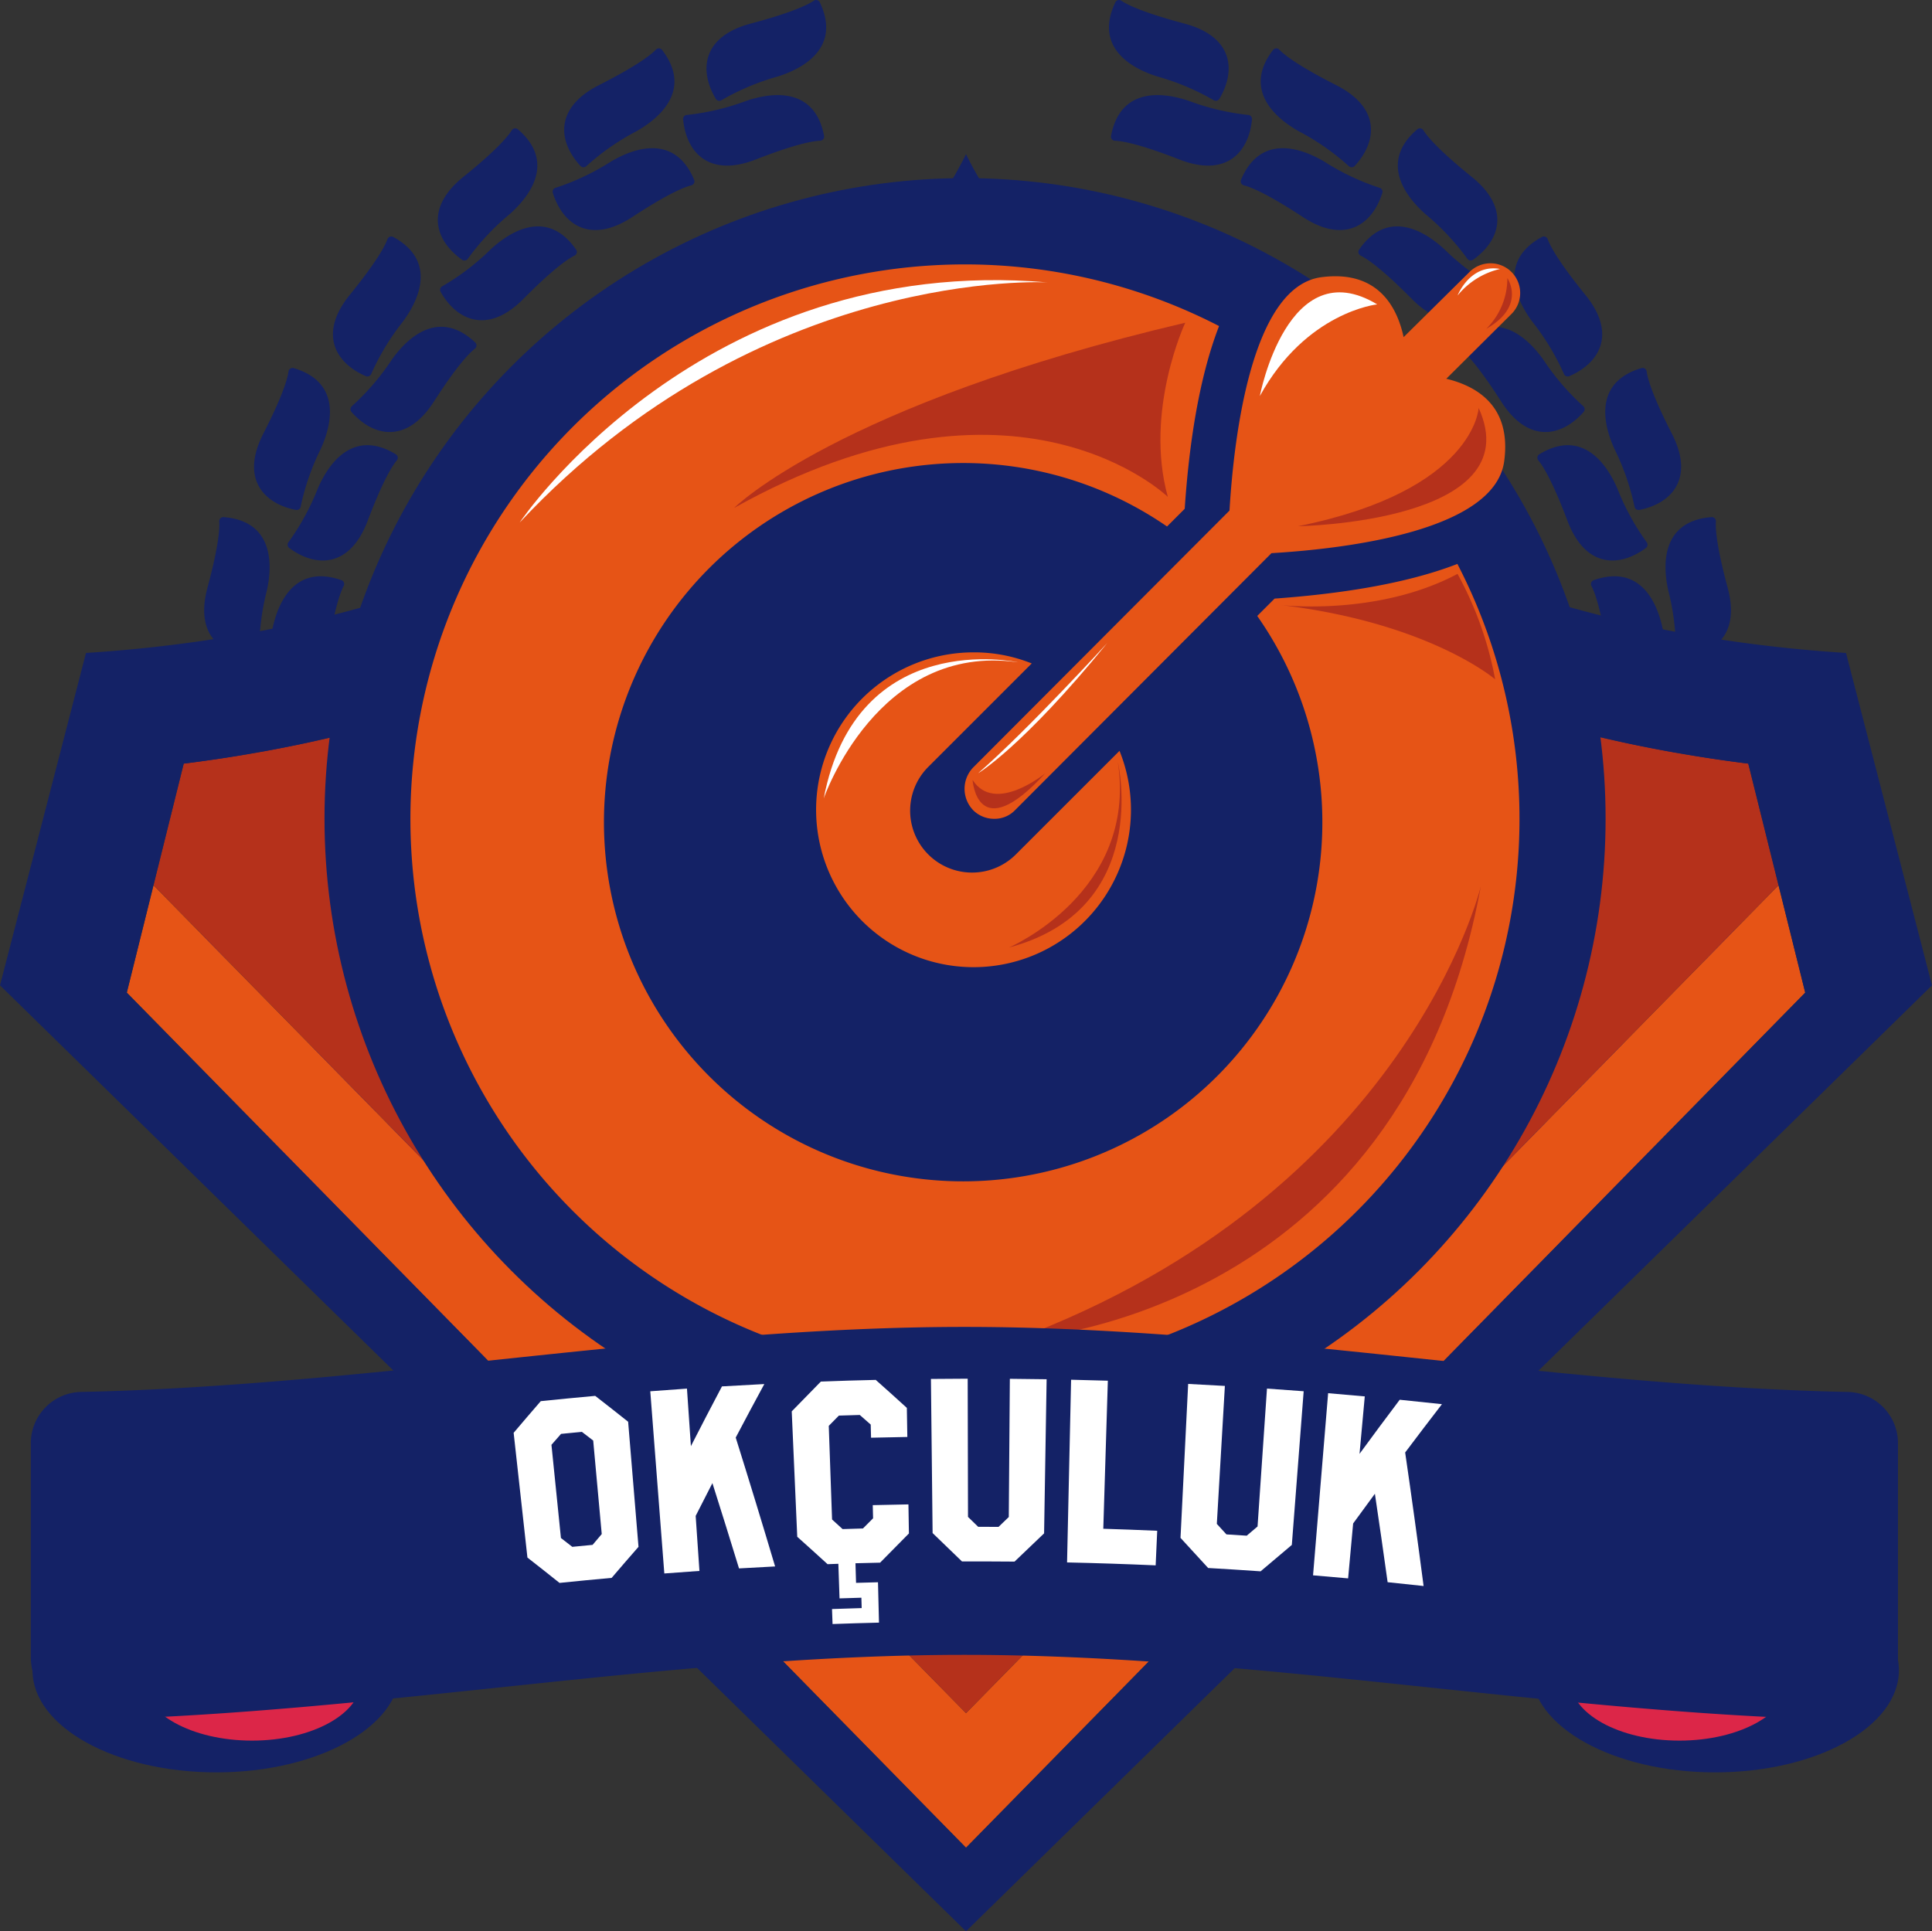 <svg xmlns="http://www.w3.org/2000/svg" width="181" height="180.95" viewBox="0 0 181 180.95">
  <rect x="0" y="0" width="181" height="180.95" fill="#333333" stroke="none"/>
  <g id="okculuk" transform="translate(-368.52 306)">
    <g id="Group_3393" data-name="Group 3393" transform="translate(-5701.464 -2702.821)">
      <g id="Group_3388" data-name="Group 3388">
        <g id="Group_3095" data-name="Group 3095">
          <path id="Path_10858" data-name="Path 10858" d="M6164.887,2537.079a.387.387,0,0,1,.429-.339l.015,0a22.785,22.785,0,0,0,5.729-.12c3.286-.364,6.521.561,6.408,4.75a.382.382,0,0,1-.394.371.351.351,0,0,1-.055,0c-.665-.119-2.318-.189-6.277.446C6166.161,2542.919,6164.518,2540.235,6164.887,2537.079Z" fill="#142266"/>
          <path id="Path_10859" data-name="Path 10859" d="M6161.306,2536.559a.386.386,0,0,0,.489.242l.011,0a22.73,22.73,0,0,1,5.632-1.056c3.291-.316,6.269-1.884,5.3-5.961a.384.384,0,0,0-.464-.283.515.515,0,0,0-.051.017c-.626.253-2.23.659-6.236.849C6161.361,2530.579,6160.3,2533.545,6161.306,2536.559Z" fill="#142266"/>
        </g>
        <g id="Group_3096" data-name="Group 3096">
          <path id="Path_10860" data-name="Path 10860" d="M6178.836,2534.719a.387.387,0,0,1,.349-.42h.016a22.766,22.766,0,0,0,5.579-1.308c3.138-1.039,6.5-.807,7.256,3.314a.384.384,0,0,1-.31.446l-.053.006c-.675.021-2.307.3-6.048,1.741C6181.3,2540.161,6179.135,2537.881,6178.836,2534.719Z" fill="#142266"/>
          <path id="Path_10861" data-name="Path 10861" d="M6175.229,2534.953a.387.387,0,0,0,.529.136l.013-.008a22.755,22.755,0,0,1,5.289-2.2c3.153-.993,5.74-3.146,3.945-6.933a.385.385,0,0,0-.512-.181.413.413,0,0,0-.047.027c-.56.378-2.044,1.109-5.923,2.127C6174.039,2529.095,6173.62,2532.214,6175.229,2534.953Z" fill="#142266"/>
        </g>
        <g id="Group_3097" data-name="Group 3097">
          <path id="Path_10862" data-name="Path 10862" d="M6191.993,2529.509a.386.386,0,0,1,.253-.484l.016,0a22.8,22.8,0,0,0,5.185-2.439c2.854-1.669,6.186-2.14,7.786,1.733a.383.383,0,0,1-.211.5.461.461,0,0,1-.05.017c-.656.161-2.194.77-5.553,2.96C6195.54,2534.324,6192.94,2532.54,6191.993,2529.509Z" fill="#142266"/>
          <path id="Path_10863" data-name="Path 10863" d="M6188.512,2530.489a.386.386,0,0,0,.545.023l.012-.011a22.675,22.675,0,0,1,4.716-3.255c2.877-1.627,4.96-4.271,2.417-7.6a.383.383,0,0,0-.537-.071.485.485,0,0,0-.041.037c-.469.486-1.769,1.51-5.351,3.312C6186.131,2525.006,6186.37,2528.144,6188.512,2530.489Z" fill="#142266"/>
        </g>
        <g id="Group_3098" data-name="Group 3098">
          <path id="Path_10864" data-name="Path 10864" d="M6203.781,2521.677a.387.387,0,0,1,.148-.526l.014-.007a22.76,22.76,0,0,0,4.564-3.464c2.444-2.226,5.6-3.379,7.976.076a.382.382,0,0,1-.1.532.258.258,0,0,1-.048.028c-.608.294-1.986,1.21-4.816,4.05C6208.246,2525.651,6205.34,2524.445,6203.781,2521.677Z" fill="#142266"/>
          <path id="Path_10865" data-name="Path 10865" d="M6200.58,2523.359a.387.387,0,0,0,.539-.088l.008-.012a22.707,22.707,0,0,1,3.936-4.164c2.476-2.19,3.964-5.209.784-7.938a.384.384,0,0,0-.573.087c-.358.573-1.417,1.844-4.546,4.352C6197.11,2518.491,6198,2521.511,6200.58,2523.359Z" fill="#142266"/>
        </g>
        <g id="Group_3099" data-name="Group 3099">
          <path id="Path_10866" data-name="Path 10866" d="M6213.68,2511.567a.386.386,0,0,1,.035-.545l.012-.01a22.793,22.793,0,0,0,3.744-4.337c1.928-2.685,4.781-4.471,7.818-1.584a.384.384,0,0,1,.012.543.453.453,0,0,1-.04.036c-.533.414-1.692,1.6-3.869,4.963C6218.874,2514.524,6215.78,2513.95,6213.68,2511.567Z" fill="#142266"/>
          <path id="Path_10867" data-name="Path 10867" d="M6210.9,2513.877a.387.387,0,0,0,.508-.2l.006-.015a22.763,22.763,0,0,1,2.984-4.891c1.967-2.657,2.795-5.919-.883-7.928a.383.383,0,0,0-.521.154.324.324,0,0,0-.021.046c-.231.635-1,2.1-3.542,5.2C6206.493,2509.837,6207.983,2512.607,6210.9,2513.877Z" fill="#142266"/>
        </g>
        <g id="Group_3100" data-name="Group 3100">
          <path id="Path_10868" data-name="Path 10868" d="M6221.262,2499.623a.386.386,0,0,1-.079-.54l.01-.013a22.784,22.784,0,0,0,2.761-5.021c1.327-3.028,3.746-5.367,7.318-3.175a.384.384,0,0,1,.126.527c-.01.015-.021.03-.033.045-.436.516-1.323,1.913-2.753,5.659C6226.958,2501.433,6223.812,2501.514,6221.262,2499.623Z" fill="#142266"/>
          <path id="Path_10869" data-name="Path 10869" d="M6219.023,2502.457a.386.386,0,0,0,.455-.3l0-.015a22.753,22.753,0,0,1,1.9-5.4c1.371-3.008,1.5-6.37-2.513-7.57a.382.382,0,0,0-.476.258.469.469,0,0,0-.012.054c-.094.669-.544,2.261-2.382,5.825C6213.873,2499.422,6215.911,2501.82,6219.023,2502.457Z" fill="#142266"/>
        </g>
        <g id="Group_3101" data-name="Group 3101">
          <path id="Path_10870" data-name="Path 10870" d="M6226.194,2486.355a.387.387,0,0,1-.19-.511l.008-.015a22.787,22.787,0,0,0,1.656-5.486c.669-3.237,2.548-6.029,6.5-4.626a.382.382,0,0,1,.231.49.283.283,0,0,1-.022.05c-.319.6-.9,2.146-1.516,6.108C6232.143,2486.946,6229.082,2487.678,6226.194,2486.355Z" fill="#142266"/>
          <path id="Path_10871" data-name="Path 10871" d="M6224.593,2489.6a.387.387,0,0,0,.383-.39v-.016a22.739,22.739,0,0,1,.737-5.682c.716-3.227.145-6.544-4.032-6.883a.383.383,0,0,0-.411.354.318.318,0,0,0,0,.053c.047.674-.062,2.325-1.119,6.193C6218.925,2487.7,6221.417,2489.621,6224.593,2489.6Z" fill="#142266"/>
        </g>
        <g id="Group_3102" data-name="Group 3102">
          <path id="Path_10872" data-name="Path 10872" d="M6228.261,2472.356a.386.386,0,0,1-.292-.462l0-.015a22.723,22.723,0,0,0,.48-5.71c-.019-3.306,1.239-6.427,5.394-5.877a.381.381,0,0,1,.328.43.345.345,0,0,1-.011.055c-.188.649-.43,2.286-.213,6.29C6234.2,2471.7,6231.361,2473.049,6228.261,2472.356Z" fill="#142266"/>
          <path id="Path_10873" data-name="Path 10873" d="M6227.372,2475.859a.387.387,0,0,0,.293-.461l0-.015a22.7,22.7,0,0,1-.461-5.711c.029-3.306-1.219-6.431-5.375-5.894a.384.384,0,0,0-.33.431.452.452,0,0,0,.011.053c.186.649.423,2.287.193,6.29C6221.43,2475.181,6224.267,2476.543,6227.372,2475.859Z" fill="#142266"/>
        </g>
        <g id="Group_3103" data-name="Group 3103">
          <path id="Path_10874" data-name="Path 10874" d="M6227.372,2458.234a.385.385,0,0,1-.38-.392v-.015a22.755,22.755,0,0,0-.718-5.685c-.706-3.229-.124-6.544,4.054-6.87a.382.382,0,0,1,.411.355.32.32,0,0,1,0,.053c-.049.674.054,2.325,1.1,6.2C6233.047,2456.353,6230.549,2458.268,6227.372,2458.234Z" fill="#142266"/>
          <path id="Path_10875" data-name="Path 10875" d="M6227.228,2461.846a.387.387,0,0,0,.191-.512l-.007-.014a22.792,22.792,0,0,1-1.639-5.49c-.658-3.24-2.529-6.037-6.483-4.648a.383.383,0,0,0-.234.488.4.4,0,0,0,.023.052c.317.6.889,2.149,1.5,6.113C6221.282,2462.421,6224.336,2463.16,6227.228,2461.846Z" fill="#142266"/>
        </g>
        <g id="Group_3104" data-name="Group 3104">
          <path id="Path_10876" data-name="Path 10876" d="M6223.566,2444.6a.386.386,0,0,1-.454-.3l0-.016a22.7,22.7,0,0,0-1.884-5.411c-1.362-3.012-1.482-6.375,2.537-7.562a.381.381,0,0,1,.475.259.3.3,0,0,1,.012.055c.092.669.536,2.263,2.364,5.833C6228.73,2441.586,6226.68,2443.978,6223.566,2444.6Z" fill="#142266"/>
          <path id="Path_10877" data-name="Path 10877" d="M6224.176,2448.168a.385.385,0,0,0,.081-.54l-.01-.013a22.78,22.78,0,0,1-2.744-5.03c-1.318-3.032-3.729-5.379-7.307-3.2a.385.385,0,0,0-.125.528.45.45,0,0,0,.031.044c.434.517,1.317,1.917,2.734,5.668C6218.474,2449.964,6221.62,2450.054,6224.176,2448.168Z" fill="#142266"/>
        </g>
        <g id="Group_3105" data-name="Group 3105">
          <path id="Path_10878" data-name="Path 10878" d="M6217.01,2432.064a.386.386,0,0,1-.507-.2l-.006-.014a22.724,22.724,0,0,0-2.968-4.9c-1.958-2.663-2.775-5.928.91-7.925a.383.383,0,0,1,.52.157.278.278,0,0,1,.022.049c.229.635,1,2.1,3.524,5.214C6221.428,2428.038,6219.925,2430.8,6217.01,2432.064Z" fill="#142266"/>
          <path id="Path_10879" data-name="Path 10879" d="M6218.347,2435.423a.387.387,0,0,0-.034-.545l-.012-.01a22.762,22.762,0,0,1-3.73-4.35c-1.919-2.692-4.766-4.487-7.813-1.609a.383.383,0,0,0-.013.543.289.289,0,0,0,.039.036c.532.416,1.687,1.6,3.853,4.976C6213.143,2438.365,6216.239,2437.8,6218.347,2435.423Z" fill="#142266"/>
        </g>
        <g id="Group_3106" data-name="Group 3106">
          <path id="Path_10880" data-name="Path 10880" d="M6207.989,2421.16a.386.386,0,0,1-.538-.093l-.009-.013a22.735,22.735,0,0,0-3.922-4.177c-2.469-2.2-3.947-5.221-.758-7.94a.384.384,0,0,1,.541.045.291.291,0,0,1,.032.044c.356.574,1.411,1.849,4.531,4.367C6211.474,2416.3,6210.579,2419.32,6207.989,2421.16Z" fill="#142266"/>
          <path id="Path_10881" data-name="Path 10881" d="M6210,2424.172a.386.386,0,0,0-.146-.526l-.014-.007a22.738,22.738,0,0,1-4.553-3.479c-2.437-2.234-5.594-3.4-7.976.05a.382.382,0,0,0,.1.532.4.4,0,0,0,.048.029c.607.3,1.982,1.216,4.8,4.066C6205.518,2428.127,6208.428,2426.93,6210,2424.172Z" fill="#142266"/>
        </g>
        <g id="Group_3107" data-name="Group 3107">
          <path id="Path_10882" data-name="Path 10882" d="M6196.9,2412.371a.386.386,0,0,1-.545.022l-.012-.011a22.752,22.752,0,0,0-4.7-3.271c-2.872-1.637-4.946-4.287-2.392-7.609a.383.383,0,0,1,.537-.069.368.368,0,0,1,.041.037c.468.487,1.764,1.516,5.34,3.329C6199.3,2406.9,6199.05,2410.033,6196.9,2412.371Z" fill="#142266"/>
          <path id="Path_10883" data-name="Path 10883" d="M6199.488,2414.9a.387.387,0,0,0-.252-.485l-.016,0a22.766,22.766,0,0,1-5.177-2.456c-2.848-1.678-6.178-2.16-7.792,1.708a.383.383,0,0,0,.207.5.506.506,0,0,0,.053.018c.655.163,2.192.777,5.544,2.978C6195.93,2419.7,6198.529,2417.924,6199.488,2414.9Z" fill="#142266"/>
        </g>
        <g id="Group_3108" data-name="Group 3108">
          <path id="Path_10884" data-name="Path 10884" d="M6184.223,2406.079a.386.386,0,0,1-.529.134l-.014-.008a22.731,22.731,0,0,0-5.282-2.221c-3.15-1-5.729-3.165-3.922-6.946a.384.384,0,0,1,.513-.179.442.442,0,0,1,.046.027c.559.379,2.041,1.116,5.916,2.146C6185.432,2400.225,6185.841,2403.345,6184.223,2406.079Z" fill="#142266"/>
          <path id="Path_10885" data-name="Path 10885" d="M6187.276,2408.011a.386.386,0,0,0-.348-.421h-.015a22.794,22.794,0,0,1-5.574-1.326c-3.135-1.05-6.493-.829-7.266,3.29a.384.384,0,0,0,.308.447l.054.006c.675.024,2.306.3,6.042,1.76C6184.8,2413.45,6186.976,2411.173,6187.276,2408.011Z" fill="#142266"/>
        </g>
        <g id="Group_3109" data-name="Group 3109">
          <path id="Path_10886" data-name="Path 10886" d="M6156.379,2537.079a.387.387,0,0,0-.428-.339l-.016,0a22.785,22.785,0,0,1-5.729-.12c-3.286-.364-6.521.561-6.408,4.75a.383.383,0,0,0,.394.371.341.341,0,0,0,.055,0c.665-.119,2.318-.189,6.277.446C6155.1,2542.919,6156.745,2540.235,6156.379,2537.079Z" fill="#142266"/>
          <path id="Path_10887" data-name="Path 10887" d="M6159.956,2536.559a.386.386,0,0,1-.489.242l-.011,0a22.738,22.738,0,0,0-5.632-1.056c-3.291-.316-6.269-1.884-5.3-5.961a.385.385,0,0,1,.464-.283.523.523,0,0,1,.051.017c.626.253,2.23.659,6.236.849C6159.9,2530.579,6160.96,2533.545,6159.956,2536.559Z" fill="#142266"/>
        </g>
        <g id="Group_3110" data-name="Group 3110">
          <path id="Path_10888" data-name="Path 10888" d="M6142.426,2534.719a.386.386,0,0,0-.349-.42h-.016a22.764,22.764,0,0,1-5.579-1.308c-3.138-1.039-6.5-.807-7.256,3.314a.384.384,0,0,0,.31.446l.053.006c.675.021,2.306.3,6.047,1.741C6139.963,2540.161,6142.128,2537.881,6142.426,2534.719Z" fill="#142266"/>
          <path id="Path_10889" data-name="Path 10889" d="M6146.034,2534.953a.388.388,0,0,1-.529.136l-.013-.008a22.764,22.764,0,0,0-5.289-2.2c-3.153-.993-5.74-3.146-3.945-6.933a.385.385,0,0,1,.512-.181.407.407,0,0,1,.047.027c.56.378,2.044,1.109,5.923,2.127C6147.223,2529.095,6147.642,2532.214,6146.034,2534.953Z" fill="#142266"/>
        </g>
        <g id="Group_3111" data-name="Group 3111">
          <path id="Path_10890" data-name="Path 10890" d="M6129.269,2529.509a.386.386,0,0,0-.253-.484l-.016,0a22.8,22.8,0,0,1-5.185-2.439c-2.854-1.669-6.186-2.14-7.786,1.733a.383.383,0,0,0,.211.5.4.4,0,0,0,.05.017c.656.161,2.194.77,5.553,2.96C6125.726,2534.324,6128.32,2532.54,6129.269,2529.509Z" fill="#142266"/>
          <path id="Path_10891" data-name="Path 10891" d="M6132.749,2530.489a.386.386,0,0,1-.545.023l-.012-.011a22.659,22.659,0,0,0-4.716-3.255c-2.877-1.627-4.96-4.271-2.417-7.6a.383.383,0,0,1,.537-.071.42.42,0,0,1,.041.037c.469.486,1.769,1.51,5.351,3.312C6135.134,2525.006,6134.892,2528.144,6132.749,2530.489Z" fill="#142266"/>
        </g>
        <g id="Group_3112" data-name="Group 3112">
          <path id="Path_10892" data-name="Path 10892" d="M6117.484,2521.677a.387.387,0,0,0-.148-.526l-.014-.007a22.788,22.788,0,0,1-4.564-3.464c-2.444-2.226-5.6-3.379-7.976.076a.384.384,0,0,0,.1.532.377.377,0,0,0,.048.028c.608.294,1.986,1.21,4.817,4.05C6113.018,2525.651,6115.928,2524.445,6117.484,2521.677Z" fill="#142266"/>
          <path id="Path_10893" data-name="Path 10893" d="M6120.684,2523.359a.387.387,0,0,1-.539-.088l-.008-.012a22.724,22.724,0,0,0-3.936-4.164c-2.476-2.19-3.964-5.209-.784-7.938a.384.384,0,0,1,.573.087c.358.573,1.417,1.844,4.546,4.352C6124.153,2518.491,6123.267,2521.511,6120.684,2523.359Z" fill="#142266"/>
        </g>
        <g id="Group_3113" data-name="Group 3113">
          <path id="Path_10894" data-name="Path 10894" d="M6107.58,2511.567a.386.386,0,0,0-.035-.545l-.013-.01a22.745,22.745,0,0,1-3.744-4.337c-1.928-2.685-4.781-4.471-7.818-1.584a.385.385,0,0,0-.012.543.458.458,0,0,0,.04.036c.534.414,1.692,1.6,3.869,4.963C6102.388,2514.524,6105.48,2513.95,6107.58,2511.567Z" fill="#142266"/>
          <path id="Path_10895" data-name="Path 10895" d="M6110.364,2513.877a.386.386,0,0,1-.508-.2l-.006-.015a22.725,22.725,0,0,0-2.984-4.891c-1.967-2.657-2.794-5.919.884-7.928a.383.383,0,0,1,.521.154.39.39,0,0,1,.021.046c.231.635,1,2.1,3.541,5.2C6114.77,2509.837,6113.275,2512.607,6110.364,2513.877Z" fill="#142266"/>
        </g>
        <g id="Group_3114" data-name="Group 3114">
          <path id="Path_10896" data-name="Path 10896" d="M6100,2499.623a.386.386,0,0,0,.079-.54l-.01-.013a22.783,22.783,0,0,1-2.761-5.021c-1.328-3.028-3.746-5.367-7.318-3.175a.382.382,0,0,0-.125.527.363.363,0,0,0,.032.045c.436.516,1.323,1.913,2.753,5.659C6094.3,2501.433,6097.451,2501.514,6100,2499.623Z" fill="#142266"/>
          <path id="Path_10897" data-name="Path 10897" d="M6102.24,2502.457a.386.386,0,0,1-.455-.3l0-.015a22.711,22.711,0,0,0-1.9-5.4c-1.371-3.008-1.5-6.37,2.513-7.57a.382.382,0,0,1,.476.258.469.469,0,0,1,.012.054c.094.669.544,2.261,2.383,5.825C6107.39,2499.422,6105.356,2501.82,6102.24,2502.457Z" fill="#142266"/>
        </g>
        <g id="Group_3115" data-name="Group 3115">
          <path id="Path_10898" data-name="Path 10898" d="M6095.069,2486.355a.386.386,0,0,0,.19-.511l-.008-.015a22.787,22.787,0,0,1-1.656-5.486c-.669-3.237-2.548-6.029-6.5-4.626a.383.383,0,0,0-.232.489.486.486,0,0,0,.022.051c.319.6.9,2.146,1.516,6.108C6089.12,2486.946,6092.183,2487.678,6095.069,2486.355Z" fill="#142266"/>
          <path id="Path_10899" data-name="Path 10899" d="M6096.671,2489.6a.386.386,0,0,1-.382-.39v-.016a22.738,22.738,0,0,0-.736-5.682c-.716-3.227-.146-6.544,4.031-6.883a.383.383,0,0,1,.412.352.515.515,0,0,1,0,.055c-.047.674.062,2.325,1.12,6.193C6102.338,2487.7,6099.846,2489.621,6096.671,2489.6Z" fill="#142266"/>
        </g>
        <g id="Group_3116" data-name="Group 3116">
          <path id="Path_10900" data-name="Path 10900" d="M6093,2472.356a.387.387,0,0,0,.292-.462l0-.015a22.768,22.768,0,0,1-.48-5.71c.019-3.306-1.239-6.427-5.394-5.877a.382.382,0,0,0-.328.43.3.3,0,0,0,.011.055c.188.649.43,2.286.213,6.29C6087.06,2471.7,6089.9,2473.049,6093,2472.356Z" fill="#142266"/>
          <path id="Path_10901" data-name="Path 10901" d="M6093.894,2475.859a.386.386,0,0,1-.292-.461l0-.015a22.726,22.726,0,0,0,.461-5.711c-.029-3.306,1.219-6.431,5.375-5.894a.384.384,0,0,1,.33.431.272.272,0,0,1-.011.053c-.186.649-.423,2.287-.193,6.29C6099.833,2475.181,6097,2476.543,6093.894,2475.859Z" fill="#142266"/>
        </g>
        <g id="Group_3117" data-name="Group 3117">
          <path id="Path_10902" data-name="Path 10902" d="M6093.888,2458.234a.386.386,0,0,0,.381-.392v-.015a22.755,22.755,0,0,1,.718-5.685c.706-3.229.124-6.544-4.054-6.87a.383.383,0,0,0-.411.353.515.515,0,0,0,0,.055c.049.674-.055,2.325-1.1,6.2C6088.217,2456.353,6090.715,2458.268,6093.888,2458.234Z" fill="#142266"/>
          <path id="Path_10903" data-name="Path 10903" d="M6094.036,2461.846a.386.386,0,0,1-.191-.512l.007-.014a22.748,22.748,0,0,0,1.639-5.49c.659-3.24,2.529-6.037,6.483-4.648a.383.383,0,0,1,.234.488.34.34,0,0,1-.023.052c-.317.6-.889,2.149-1.5,6.113C6099.986,2462.421,6096.928,2463.16,6094.036,2461.846Z" fill="#142266"/>
        </g>
        <g id="Group_3118" data-name="Group 3118">
          <path id="Path_10904" data-name="Path 10904" d="M6097.7,2444.6a.386.386,0,0,0,.454-.3l0-.016a22.748,22.748,0,0,1,1.884-5.411c1.362-3.012,1.482-6.375-2.537-7.562a.382.382,0,0,0-.475.259.5.5,0,0,0-.012.055c-.092.669-.536,2.263-2.364,5.833C6092.537,2441.586,6094.582,2443.978,6097.7,2444.6Z" fill="#142266"/>
          <path id="Path_10905" data-name="Path 10905" d="M6097.086,2448.168a.387.387,0,0,1-.081-.54l.01-.013a22.758,22.758,0,0,0,2.744-5.03c1.318-3.032,3.729-5.379,7.307-3.2a.382.382,0,0,1,.127.526.5.5,0,0,1-.033.046c-.434.517-1.316,1.917-2.734,5.668C6102.788,2449.964,6099.642,2450.054,6097.086,2448.168Z" fill="#142266"/>
        </g>
        <g id="Group_3119" data-name="Group 3119">
          <path id="Path_10906" data-name="Path 10906" d="M6104.253,2432.064a.386.386,0,0,0,.507-.2l.006-.014a22.722,22.722,0,0,1,2.968-4.9c1.958-2.663,2.775-5.928-.91-7.925a.384.384,0,0,0-.519.156.379.379,0,0,0-.022.05c-.229.635-1,2.1-3.525,5.214C6099.834,2428.038,6101.337,2430.8,6104.253,2432.064Z" fill="#142266"/>
          <path id="Path_10907" data-name="Path 10907" d="M6102.915,2435.423a.386.386,0,0,1,.034-.545l.012-.01a22.745,22.745,0,0,0,3.73-4.35c1.919-2.692,4.766-4.487,7.813-1.609a.384.384,0,0,1,.013.543.425.425,0,0,1-.04.036c-.532.416-1.686,1.6-3.853,4.976C6108.119,2438.365,6105.023,2437.8,6102.915,2435.423Z" fill="#142266"/>
        </g>
        <g id="Group_3120" data-name="Group 3120">
          <path id="Path_10908" data-name="Path 10908" d="M6113.274,2421.16a.386.386,0,0,0,.538-.093l.009-.013a22.737,22.737,0,0,1,3.922-4.177c2.469-2.2,3.947-5.221.758-7.94a.384.384,0,0,0-.541.045c-.011.014-.022.028-.032.044-.356.574-1.411,1.849-4.532,4.367C6109.789,2416.3,6110.684,2419.32,6113.274,2421.16Z" fill="#142266"/>
          <path id="Path_10909" data-name="Path 10909" d="M6111.267,2424.172a.386.386,0,0,1,.147-.526l.013-.007a22.727,22.727,0,0,0,4.553-3.479c2.437-2.234,5.594-3.4,7.976.05a.384.384,0,0,1-.1.534.355.355,0,0,1-.046.027c-.607.3-1.983,1.216-4.8,4.066C6115.746,2428.127,6112.835,2426.93,6111.267,2424.172Z" fill="#142266"/>
        </g>
        <g id="Group_3121" data-name="Group 3121">
          <path id="Path_10910" data-name="Path 10910" d="M6124.364,2412.371a.387.387,0,0,0,.545.022l.012-.011a22.755,22.755,0,0,1,4.7-3.271c2.872-1.637,4.946-4.287,2.392-7.609a.383.383,0,0,0-.539-.067.3.3,0,0,0-.039.035c-.468.487-1.764,1.516-5.34,3.329C6121.965,2406.9,6122.213,2410.033,6124.364,2412.371Z" fill="#142266"/>
          <path id="Path_10911" data-name="Path 10911" d="M6121.776,2414.9a.388.388,0,0,1,.252-.485l.016,0a22.766,22.766,0,0,0,5.177-2.456c2.848-1.678,6.179-2.16,7.792,1.708a.383.383,0,0,1-.207.5.44.44,0,0,1-.053.018c-.655.163-2.192.777-5.544,2.978C6125.333,2419.7,6122.735,2417.924,6121.776,2414.9Z" fill="#142266"/>
        </g>
        <g id="Group_3122" data-name="Group 3122">
          <path id="Path_10912" data-name="Path 10912" d="M6137.04,2406.079a.386.386,0,0,0,.529.134l.014-.008a22.731,22.731,0,0,1,5.282-2.221c3.15-1,5.729-3.165,3.922-6.946a.385.385,0,0,0-.513-.179.435.435,0,0,0-.046.027c-.559.379-2.041,1.116-5.916,2.146C6135.831,2400.225,6135.422,2403.345,6137.04,2406.079Z" fill="#142266"/>
          <path id="Path_10913" data-name="Path 10913" d="M6133.983,2408.011a.387.387,0,0,1,.348-.421h.016a22.785,22.785,0,0,0,5.574-1.326c3.135-1.05,6.493-.829,7.266,3.29a.383.383,0,0,1-.306.447l-.056.006c-.675.024-2.305.3-6.042,1.76C6136.464,2413.45,6134.291,2411.173,6133.983,2408.011Z" fill="#142266"/>
        </g>
      </g>
      <g id="Group_3389" data-name="Group 3389">
        <g id="Group_3124" data-name="Group 3124">
          <path id="Path_10914" data-name="Path 10914" d="M6160.485,2557.338l-76.121-77.573-2.5,10.058,78.621,80.121,78.621-80.121-2.5-10.058Z" fill="#e65416"/>
          <path id="Path_10915" data-name="Path 10915" d="M6236.606,2479.764l-2.833-11.4c-31.187-3.9-51.662-17.144-63.632-28.04a99.2,99.2,0,0,1-9.656-10.114,99.086,99.086,0,0,1-9.656,10.114c-11.97,10.9-32.444,24.144-63.632,28.04l-2.833,11.4,76.121,77.573Z" fill="#b5311b"/>
        </g>
        <path id="Path_10916" data-name="Path 10916" d="M6242.928,2458c-62.61-4.005-82.444-46.74-82.444-46.74s-19.835,42.735-82.444,46.74l-8.056,31.144,90.5,88.632,90.5-88.632Zm-161.066,31.828,5.334-21.457c31.188-3.9,51.662-17.144,63.632-28.04a99.139,99.139,0,0,0,9.656-10.114,99.2,99.2,0,0,0,9.656,10.114c11.97,10.9,32.444,24.144,63.632,28.04l5.334,21.457-78.621,80.121Z" fill="#142266"/>
      </g>
      <g id="Group_31" data-name="Group 31">
        <g id="Group_30" data-name="Group 30">
          <g id="Group_3129" data-name="Group 3129">
            <circle id="Ellipse_228" data-name="Ellipse 228" cx="60.01" cy="60.01" r="60.01" transform="translate(6100.385 2413.51)" fill="#142266"/>
          </g>
          <path id="Path_7333" data-name="Path 7333" d="M6206.522,2449.659c-4.94,1.918-11.277,2.827-17.129,3.249l-1.625,1.625a33.652,33.652,0,1,1-8.45-8.382l1.657-1.658c.39-5.848,1.3-12.184,3.218-17.122a51.952,51.952,0,1,0,22.328,22.289Zm-45.373,23.069a2.782,2.782,0,0,0,1.983.813,2.658,2.658,0,0,0,1.95-.813l24.019-24.077c7.085-.422,20.963-2.111,21.808-8.642.682-5.166-2.6-7.019-5.428-7.7l6.045-6.011a2.781,2.781,0,1,0-3.877-3.987l-.023.023-6.143,6.076c-.618-2.86-2.437-6.3-7.7-5.617-6.5.844-8.191,14.783-8.613,21.867l-24.019,24.076a2.884,2.884,0,0,0,0,3.991Zm5.494-13.744a14.424,14.424,0,0,0-5.428-1.04,14.749,14.749,0,1,0,13.651,9.227l-9.718,9.715a5.8,5.8,0,0,1-8.191-8.218Z" fill="#e65416"/>
        </g>
        <path id="Path_136" data-name="Path 136" d="M6181.025,2427.058s-3.865,8.245-1.632,16.319c0,0-14.172-13.743-40.627,1.031C6138.766,2444.408,6148.472,2434.7,6181.025,2427.058Z" fill="#b5311b"/>
        <path id="Path_137" data-name="Path 137" d="M6118.667,2445.782s16.942-25.293,49.474-22.5C6168.141,2423.278,6141.171,2421.732,6118.667,2445.782Z" fill="#fff"/>
        <path id="Path_138" data-name="Path 138" d="M6165,2522.372s36.221-1.615,43.719-42.525C6208.72,2479.847,6201.846,2508.663,6165,2522.372Z" fill="#b5311b"/>
        <path id="Path_139" data-name="Path 139" d="M6188.011,2433.929s2.6-13.657,10.995-8.589C6199.006,2425.34,6192.363,2426.027,6188.011,2433.929Z" fill="#fff"/>
        <path id="Path_140" data-name="Path 140" d="M6191.59,2446.126s21.817-.344,16.921-11.08C6208.511,2435.046,6208.168,2442.776,6191.59,2446.126Z" fill="#b5311b"/>
        <path id="Path_141" data-name="Path 141" d="M6206.535,2424.511s1.17-2.991,3.978-2.489A7.236,7.236,0,0,0,6206.535,2424.511Z" fill="#fff"/>
        <path id="Path_142" data-name="Path 142" d="M6211.2,2422.877s1.8,2.606-1.975,4.753A6.65,6.65,0,0,0,6211.2,2422.877Z" fill="#b5311b"/>
        <path id="Path_143" data-name="Path 143" d="M6161.1,2469.9s.408,6.377,6.807-.623C6167.9,2469.274,6163.2,2473.161,6161.1,2469.9Z" fill="#b5311b"/>
        <path id="Path_144" data-name="Path 144" d="M6190,2453.513s9.025,1.073,16.534-2.921a33.062,33.062,0,0,1,3.522,9.878S6203.916,2455.188,6190,2453.513Z" fill="#b5311b"/>
      </g>
      <g id="Group_3391" data-name="Group 3391">
        <ellipse id="Ellipse_224" data-name="Ellipse 224" cx="17.219" cy="9.559" rx="17.219" ry="9.559" transform="translate(6213.445 2543.767)" fill="#142266"/>
        <ellipse id="Ellipse_225" data-name="Ellipse 225" cx="17.219" cy="9.559" rx="17.219" ry="9.559" transform="translate(6073.03 2543.767)" fill="#142266"/>
        <ellipse id="Ellipse_226" data-name="Ellipse 226" cx="10.228" cy="5.678" rx="10.228" ry="5.678" transform="translate(6083.367 2548.554)" fill="#dc2648"/>
        <ellipse id="Ellipse_227" data-name="Ellipse 227" cx="10.228" cy="5.678" rx="10.228" ry="5.678" transform="translate(6217.091 2548.554)" fill="#dc2648"/>
        <path id="Path_10918" data-name="Path 10918" d="M6160.339,2521.148c-27.589,0-55.178,5.5-82.768,6.093a4.808,4.808,0,0,0-4.7,4.811v19.99a5.888,5.888,0,0,0,5.881,5.893l.155,0c27.142-.735,54.285-6.06,81.427-6.06s54.285,5.326,81.427,6.06a5.888,5.888,0,0,0,6.035-5.736c0-.052,0-.1,0-.155v-19.99a4.8,4.8,0,0,0-4.695-4.811C6215.517,2526.65,6187.928,2521.148,6160.339,2521.148Z" fill="#142266"/>
        <g id="Group_34" data-name="Group 34">
          <g id="Group_33" data-name="Group 33">
            <g id="Group_32" data-name="Group 32">
              <path id="Path_145" data-name="Path 145" d="M6127.286,2544.662q-2.442.22-4.883.472-1.493-1.194-3.007-2.375-.645-5.844-1.291-11.689,1.26-1.488,2.541-2.967,2.552-.264,5.1-.494,1.553,1.206,3.085,2.424.486,5.86.971,11.72Q6128.535,2543.2,6127.286,2544.662Zm-.928-4.105q-.4-4.381-.8-8.762-.528-.408-1.059-.814c-.651.061-1.3.124-1.952.189q-.453.513-.9,1.025l.888,8.732q.532.414,1.065.827c.634-.063,1.266-.124,1.9-.184C6125.781,2541.232,6126.068,2540.9,6126.358,2540.557Z" fill="#fff"/>
              <path id="Path_146" data-name="Path 146" d="M6142.6,2543.591q-1.693.084-3.381.184-1.225-4-2.493-7.992-.792,1.534-1.568,3.072.177,2.577.353,5.155-1.645.112-3.29.239-.657-8.535-1.316-17.071,1.719-.132,3.437-.25l.369,5.393q1.433-2.808,2.91-5.6,1.983-.12,3.968-.219-1.357,2.5-2.679,5.015Q6140.8,2537.544,6142.6,2543.591Z" fill="#fff"/>
              <path id="Path_147" data-name="Path 147" d="M6150.129,2543.292q.027.918.055,1.837,1.028-.031,2.055-.056.047,1.89.093,3.782-2.175.052-4.35.132c-.017-.468-.033-.936-.051-1.405q1.389-.051,2.78-.09c-.01-.324-.02-.648-.028-.972-.681.02-1.365.041-2.047.064q-.056-1.62-.111-3.241l-1.01.036q-1.41-1.29-2.841-2.568l-.516-11.75q1.354-1.4,2.728-2.792,2.572-.1,5.142-.156,1.467,1.3,2.914,2.622.024,1.362.046,2.724-1.7.029-3.4.071c-.01-.41-.021-.821-.031-1.232q-.512-.452-1.025-.9-.98.027-1.958.059-.476.48-.947.962.155,4.386.309,8.772.5.447.986.9c.636-.021,1.27-.041,1.906-.058.316-.319.634-.636.951-.954-.01-.411-.021-.821-.031-1.232q1.671-.044,3.343-.07c.014.907.031,1.815.045,2.723q-1.359,1.364-2.7,2.736Q6151.282,2543.257,6150.129,2543.292Z" fill="#fff"/>
              <path id="Path_148" data-name="Path 148" d="M6167.8,2540.492q-1.392,1.319-2.768,2.645-2.462-.021-4.923-.013-1.367-1.335-2.754-2.661-.08-7.219-.157-14.44,1.72-.019,3.444-.023.013,6.475.029,12.95l.955.928q.951,0,1.906.006.479-.462.96-.923l.1-12.95q1.723.014,3.445.041Q6167.915,2533.271,6167.8,2540.492Z" fill="#fff"/>
              <path id="Path_149" data-name="Path 149" d="M6178.252,2543.489q-4.151-.183-8.3-.274l.378-17.118q1.723.038,3.443.091-.213,6.936-.427,13.872,2.526.078,5.052.189Q6178.323,2541.869,6178.252,2543.489Z" fill="#fff"/>
              <path id="Path_150" data-name="Path 150" d="M6191.009,2541.575q-1.471,1.232-2.925,2.473-2.456-.171-4.915-.312-1.284-1.415-2.589-2.822.358-7.212.717-14.424,1.72.086,3.44.187-.376,6.464-.754,12.927l.9.984c.633.039,1.269.079,1.9.121q.505-.432,1.015-.863.441-6.459.883-12.92,1.719.118,3.438.25Z" fill="#fff"/>
              <path id="Path_151" data-name="Path 151" d="M6203.354,2545.424q-1.685-.186-3.37-.357-.574-4.144-1.193-8.286-1.025,1.388-2.038,2.783-.234,2.573-.471,5.145-1.643-.15-3.285-.286.706-8.532,1.413-17.064,1.718.143,3.433.3-.245,2.691-.492,5.383,1.86-2.544,3.766-5.07,1.978.2,3.956.415-1.74,2.256-3.446,4.526Q6202.539,2539.167,6203.354,2545.424Z" fill="#fff"/>
            </g>
          </g>
        </g>
      </g>
    </g>
    <path id="Path_152" data-name="Path 152" d="M6174.717,2468.262s3.239,13.762-10.215,17.34C6164.5,2485.6,6176.533,2480.482,6174.717,2468.262Z" transform="translate(-5701.464 -2702.821)" fill="#b5311b"/>
    <path id="Path_153" data-name="Path 153" d="M6165.359,2458.877s-15.11-3.344-18.206,12.757C6147.153,2471.634,6152.189,2456.978,6165.359,2458.877Z" transform="translate(-5701.464 -2702.821)" fill="#fff"/>
    <path id="Path_154" data-name="Path 154" d="M6179.616,2468.262" transform="translate(-5701.464 -2702.821)" fill="none" stroke="#142266" stroke-miterlimit="10" stroke-width="1"/>
    <path id="Path_155" data-name="Path 155" d="M6173.726,2457.06s-7.431,8.134-12.11,12.214C6161.616,2469.274,6165.744,2466.858,6173.726,2457.06Z" transform="translate(-5701.464 -2702.821)" fill="#fff"/>
  </g>
</svg>
